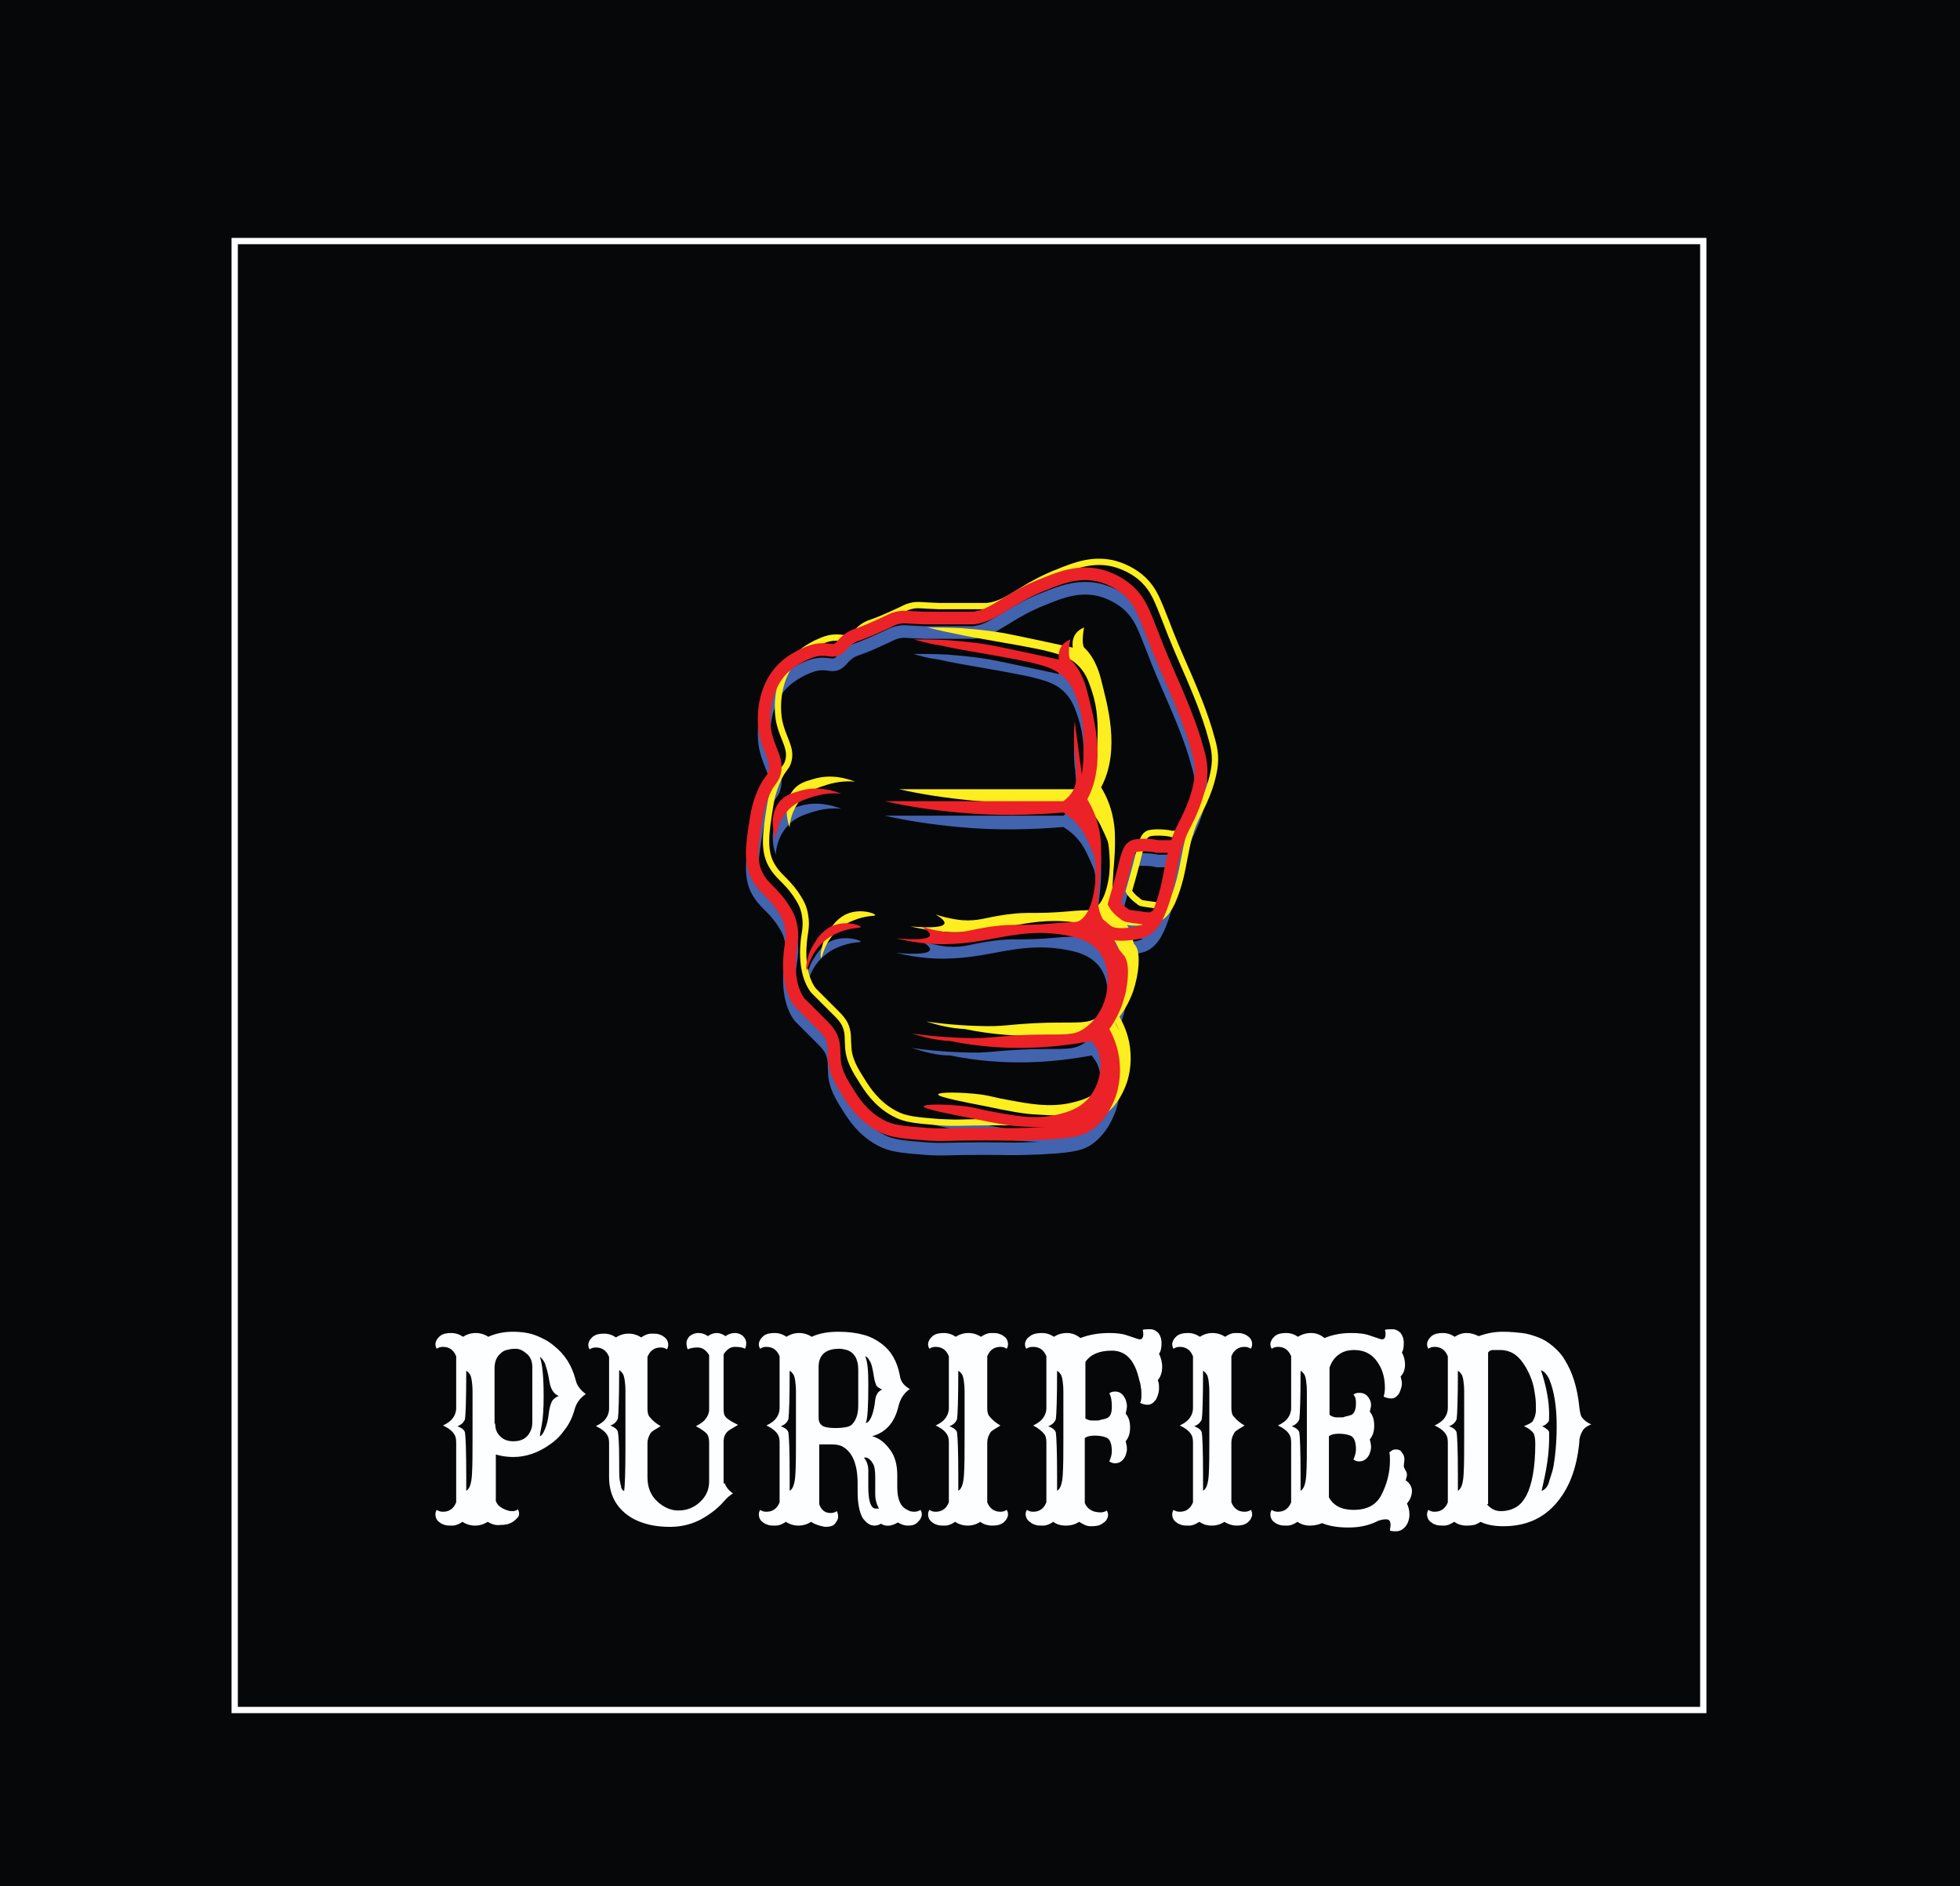 <?xml version="1.0" encoding="utf-8"?>
<!-- Generator: Adobe Illustrator 22.1.0, SVG Export Plug-In . SVG Version: 6.00 Build 0)  -->
<svg version="1.1" id="Layer_1" xmlns="http://www.w3.org/2000/svg" xmlns:xlink="http://www.w3.org/1999/xlink" x="0px" y="0px"
	 viewBox="0 0 311.5 299.7" style="enable-background:new 0 0 311.5 299.7;" xml:space="preserve">
<style type="text/css">
	.st0{fill:#060709;}
	.st1{fill:#FDFEFF;}
	.st2{fill:none;stroke:#FFFFFF;stroke-miterlimit:10;}
	.st3{fill:none;stroke:#4263AE;stroke-width:2;stroke-miterlimit:10;}
	.st4{fill:#4263AE;}
	.st5{fill:none;stroke:#FCEE1F;stroke-linecap:round;stroke-miterlimit:10;}
	.st6{fill:#FCEE1F;}
	.st7{fill:none;stroke:#EB2227;stroke-width:2;stroke-miterlimit:10;}
	.st8{fill:#EB2227;}
</style>
<rect id="bckgrnd" class="st0" width="311.5" height="299.7"/>
<g>
	<path class="st1" d="M77.5,241.8c-0.6,0.4-1.3,0.6-2,0.6s-1.4-0.2-2-0.6c-0.6,0.4-1.1,0.6-1.6,0.6s-0.9,0-1.2-0.1
		c-0.3-0.1-0.6-0.2-0.8-0.4c-0.5-0.3-0.7-0.8-0.7-1.3c0-0.3,0.1-0.5,0.2-0.7c0.3,0.2,0.6,0.3,1,0.3c1,0,1.7-0.5,2.1-1.5v-9.5
		c0-0.6-0.1-1-0.3-1.3c-0.3-0.5-0.9-1-1.8-1.4c0.8-0.4,1.3-0.8,1.5-1.1c0.4-0.5,0.6-1.1,0.6-1.7v-8.2c-0.4-1-1.1-1.5-2.1-1.5
		c-0.4,0-0.7,0.1-1,0.3c-0.1-0.2-0.2-0.4-0.2-0.7s0.1-0.5,0.2-0.7c0.1-0.2,0.3-0.4,0.5-0.6c0.5-0.4,1.1-0.5,1.8-0.5s1.3,0.2,1.9,0.6
		c0.6-0.4,1.3-0.6,2-0.6c0.7,0,1.4,0.2,2,0.6c1.1-0.5,2.4-0.8,3.9-0.8c1.4,0,2.7,0.2,3.7,0.6c1,0.4,2,0.9,2.8,1.6
		c1.8,1.4,2.9,3.2,3.5,5.5c0.2,0.9,0.8,1.6,1.6,2.2c-0.9,0.6-1.5,1.4-1.8,2.5c-0.3,1.1-0.8,2.2-1.5,3.1c-0.7,1-1.5,1.8-2.4,2.4
		c-1.8,1.3-3.8,2-5.8,2c-0.9,0-1.8-0.1-2.8-0.4v7.4c0.3,0.8,1,1.2,1.9,1.5c0.3,0.1,0.5,0.1,0.8,0.1c0.3,0,0.6-0.1,0.8-0.3
		c0.1,0.2,0.2,0.4,0.2,0.7c0,0.3-0.1,0.5-0.3,0.7c-0.2,0.2-0.4,0.4-0.7,0.6c-0.6,0.4-1.3,0.5-2,0.5
		C78.8,242.4,78.2,242.2,77.5,241.8z M74,236.9c0.6-0.2,0.9-1.1,1-2.5c0.1-1.5,0.1-3.5,0.1-6c0-2.6,0-4.3,0-5.1c0-0.8,0-1.5,0-2.1
		c0-1.5-0.2-2.5-0.4-2.8c-0.2-0.3-0.4-0.5-0.6-0.6c0,4.5-0.1,7.1-0.2,7.7c-0.2,0.5-0.6,0.9-1.2,1.1c0.7,0.3,1.1,0.6,1.2,1
		c0.1,0.6,0.2,2.9,0.2,6.8V236.9z M78.7,226.2c0,0.9,0.3,1.6,0.9,2.1c0.5,0.5,1.2,0.7,2,0.7c1.3,0,2.2-0.5,2.7-1.6
		c0.2-0.4,0.3-0.8,0.3-1.4v-8.8c0-0.9-0.3-1.7-1-2.2c-0.6-0.5-1.1-0.7-1.7-0.7c-0.6,0-1,0.1-1.4,0.2c-0.4,0.1-0.7,0.3-1,0.6
		c-0.6,0.5-0.9,1.3-0.9,2.3V226.2z M85.8,228.2c0.3-0.1,0.5-0.4,0.8-1.1c0.3-0.7,0.5-1.5,0.6-2.4c0.1-0.9,0.3-1.6,0.5-2
		c0.2-0.4,0.6-0.7,1.1-0.9c-0.8-0.3-1.3-1.1-1.5-2.4s-0.5-2.2-0.7-2.8c-0.3-0.6-0.6-0.9-0.8-1c0.4,1.1,0.6,3.2,0.6,6.2
		c0,2-0.1,3.6-0.3,4.6C85.9,227.4,85.8,228,85.8,228.2z"/>
	<path class="st1" d="M115.2,235.7c0.2,0.6,0.6,1.1,1.3,1.6c-0.4,0.2-0.9,0.6-1.5,1.3c-0.6,0.7-1.3,1.3-2,1.8s-1.5,1-2.2,1.3
		c-1.3,0.6-2.8,0.9-4.3,0.9c-1.6,0-3-0.2-4.2-0.6c-1.3-0.4-2.3-1-3.1-1.7c-1.6-1.4-2.4-3.3-2.4-5.6v-5.4c0-0.6-0.1-1-0.3-1.3
		c-0.3-0.5-0.9-1-1.8-1.4c0.8-0.4,1.3-0.8,1.5-1.1c0.4-0.5,0.6-1.1,0.6-1.7v-8.2c-0.4-1-1.1-1.5-2.1-1.5c-0.4,0-0.7,0.1-1,0.3
		c-0.1-0.2-0.2-0.4-0.2-0.7s0.1-0.5,0.2-0.7c0.1-0.2,0.3-0.4,0.5-0.6c0.5-0.4,1.1-0.5,1.8-0.5s1.3,0.2,1.9,0.6
		c0.6-0.4,1.3-0.6,2-0.6s1.4,0.2,2,0.6c0.6-0.4,1.1-0.6,1.6-0.6c0.5,0,0.9,0,1.2,0.1c0.3,0.1,0.6,0.2,0.8,0.4
		c0.5,0.3,0.7,0.8,0.7,1.3c0,0.3-0.1,0.5-0.2,0.7c-0.3-0.2-0.6-0.3-1-0.3c-1,0-1.7,0.5-2.1,1.5v8.2c0,0.6,0.1,1.1,0.4,1.4
		c0.4,0.5,1,1,1.7,1.4c-0.8,0.5-1.4,0.8-1.6,1.1c-0.3,0.5-0.5,1-0.5,1.6v5.4c0,1.6,0.5,2.9,1.6,3.9c1,0.9,2.1,1.4,3.3,1.4
		c1.3,0,2.4-0.4,3.4-1.3c1-0.9,1.5-2,1.5-3.3v-6.2c0-0.6-0.1-1-0.3-1.3c-0.3-0.4-0.9-0.8-1.8-1.3c0.8-0.4,1.3-0.8,1.5-1.1
		c0.4-0.5,0.6-1,0.6-1.5v-8.7c-0.5-0.8-1.1-1.2-1.8-1.2s-1.2,0.1-1.6,0.3c-0.1-0.2-0.2-0.6-0.2-1s0.2-0.8,0.5-1.1
		c0.4-0.3,0.8-0.5,1.4-0.5s1.1,0.2,1.5,0.5c0.4-0.3,0.9-0.5,1.4-0.5s1,0.2,1.4,0.5c0.4-0.3,0.9-0.5,1.5-0.5c0.5,0,1,0.2,1.3,0.5
		c0.3,0.3,0.5,0.7,0.5,1.1s-0.1,0.7-0.2,0.9c-0.3-0.2-0.9-0.3-1.6-0.3c-0.7,0-1.3,0.4-1.8,1.2v8.7c0,0.6,0.1,1,0.3,1.2
		c0.3,0.4,1,0.8,2,1.3c-1,0.6-1.6,0.9-1.8,1.2c-0.3,0.3-0.5,0.8-0.5,1.4V235.7z M99.2,236.9c0.1-0.7,0.2-2.9,0.2-6.7s0-6.1,0-7
		s0-1.5,0-2.1c0-1.5-0.2-2.5-0.4-2.8c-0.2-0.3-0.4-0.5-0.6-0.6c0,4.5-0.1,7.1-0.2,7.7c-0.2,0.5-0.6,0.9-1.2,1.1
		c0.7,0.3,1.1,0.6,1.2,1c0.1,0.6,0.2,2,0.2,4s0,3.3,0.1,3.7c0.1,0.4,0.1,0.7,0.2,0.9C98.7,236.5,98.9,236.8,99.2,236.9z"/>
	<path class="st1" d="M128.9,241.8c-0.6,0.4-1.3,0.6-2,0.6c-0.7,0-1.4-0.2-2-0.6c-0.6,0.4-1.1,0.6-1.6,0.6s-0.9,0-1.2-0.1
		c-0.3-0.1-0.6-0.2-0.8-0.4c-0.5-0.3-0.7-0.8-0.7-1.3c0-0.3,0.1-0.5,0.2-0.7c0.3,0.2,0.6,0.3,1,0.3c1,0,1.7-0.5,2.1-1.5v-9.5
		c0-0.6-0.1-1-0.3-1.3c-0.3-0.5-0.9-1-1.8-1.4c0.8-0.4,1.3-0.8,1.5-1.1c0.4-0.5,0.6-1.1,0.6-1.7v-8.2c-0.4-1-1.1-1.5-2.1-1.5
		c-0.4,0-0.7,0.1-1,0.3c-0.1-0.2-0.2-0.4-0.2-0.7s0.1-0.5,0.2-0.7c0.1-0.2,0.3-0.4,0.5-0.6c0.5-0.4,1.1-0.5,1.8-0.5s1.3,0.2,1.9,0.6
		c0.6-0.4,1.3-0.6,2-0.6c0.7,0,1.4,0.2,2,0.6c1.3-0.6,2.7-0.8,4.3-0.8c1.6,0,2.9,0.2,4,0.5s2,0.8,2.8,1.4c1.6,1.2,2.5,2.9,2.9,5
		c0.1,1,0.7,1.7,1.6,2.2c-0.9,0.6-1.5,1.5-1.8,2.7c-0.6,2.6-2,4.2-4.2,4.8c1.2,0.3,2.1,1.1,2.9,2.2c0.8,1.1,1.1,2.5,1.1,4v1.9
		c0,1.9,0.5,3.1,1.6,3.6c0.3,0.2,0.7,0.3,1.1,0.3c0.4,0,0.7-0.1,1-0.3c0.1,0.2,0.2,0.4,0.2,0.7c0,0.3-0.1,0.5-0.2,0.7
		c-0.1,0.2-0.3,0.4-0.5,0.6c-0.4,0.4-0.9,0.5-1.5,0.5c-0.6,0-1.1-0.2-1.6-0.5c-1,0.6-1.9,0.7-2.7,0.2c-0.3,0.2-0.7,0.3-1,0.3
		c-0.4,0-0.7-0.1-1-0.3c-0.3-0.2-0.6-0.5-0.9-0.9c-0.5-0.9-0.8-2.3-0.8-4.1v-1.4c0-3-0.8-4.9-2.3-5.8c-0.5-0.3-1.1-0.4-1.8-0.4h-2
		v9.5c0.3,0.9,0.9,1.4,1.8,1.4c0.4,0,0.7-0.1,1-0.3c0.1,0.2,0.2,0.5,0.2,0.9c0,0.4-0.2,0.7-0.5,1.1s-0.9,0.5-1.6,0.5
		C130.1,242.4,129.5,242.2,128.9,241.8z M125.4,236.9c0.6-0.2,0.9-1.1,1-2.5c0.1-1.5,0.1-3.5,0.1-6c0-2.6,0-4.3,0-5.1
		c0-0.8,0-1.5,0-2.1c0-1.5-0.2-2.5-0.4-2.8c-0.2-0.3-0.4-0.5-0.6-0.6c0,4.5-0.1,7.1-0.2,7.7c-0.2,0.5-0.6,0.9-1.2,1.1
		c0.7,0.3,1.1,0.6,1.2,1c0.1,0.6,0.2,2.9,0.2,6.8V236.9z M133.4,214.3c-2.2,0-3.3,1-3.3,2.9v8c0,0.7,0.2,1.1,0.7,1.4
		c0.4,0.2,1.1,0.3,2,0.3c0.9,0,1.5-0.1,1.9-0.2c0.4-0.1,0.7-0.3,0.9-0.6c0.5-0.6,0.8-1.5,0.8-2.8v-5.7c0-1.6-0.6-2.7-1.8-3.1
		C134.2,214.4,133.8,214.3,133.4,214.3z M137.3,231.6c0.5,0.6,0.7,1.3,0.7,2.1v2.6c0,2.2,0.4,3.3,1.1,3.4c0.2,0,0.4,0,0.6,0
		c-0.4-0.7-0.6-1.5-0.6-2.3v-2.7c0-1-0.1-1.8-0.4-2.2C138.3,231.8,137.8,231.5,137.3,231.6z M137.5,215.5c0.4,0.9,0.5,2.4,0.5,4.4
		c0,3.4-0.1,5.5-0.4,6.2c0.6-0.1,1.1-1.1,1.4-2.9l0.1-0.8c0.1-0.8,0.5-1.4,1.1-1.6c-0.4-0.2-0.7-0.4-0.9-0.6
		c-0.1-0.3-0.3-0.7-0.4-1.4c-0.1-0.7-0.2-1.2-0.3-1.6c-0.1-0.4-0.2-0.7-0.4-1C138,215.8,137.8,215.6,137.5,215.5z"/>
	<path class="st1" d="M155.8,241.8c-0.6,0.4-1.3,0.6-2,0.6c-0.7,0-1.4-0.2-2-0.6c-0.6,0.4-1.1,0.6-1.6,0.6s-0.9,0-1.2-0.1
		c-0.3-0.1-0.6-0.2-0.8-0.4c-0.5-0.3-0.7-0.8-0.7-1.3c0-0.3,0.1-0.5,0.2-0.7c0.3,0.2,0.6,0.3,1,0.3c1,0,1.7-0.5,2.1-1.5v-9.5
		c0-0.6-0.1-1-0.3-1.3c-0.3-0.5-0.9-1-1.8-1.4c0.8-0.4,1.3-0.8,1.5-1.1c0.4-0.5,0.6-1.1,0.6-1.7v-8.2c-0.4-1-1.1-1.5-2.1-1.5
		c-0.4,0-0.7,0.1-1,0.3c-0.1-0.2-0.2-0.4-0.2-0.7s0.1-0.5,0.2-0.7c0.1-0.2,0.3-0.4,0.5-0.6c0.5-0.4,1.1-0.5,1.8-0.5s1.3,0.2,1.9,0.6
		c0.6-0.4,1.3-0.6,2-0.6c0.7,0,1.4,0.2,2,0.6c0.6-0.4,1.1-0.6,1.6-0.6c0.5,0,0.9,0,1.2,0.1c0.3,0.1,0.6,0.2,0.8,0.4
		c0.5,0.3,0.7,0.8,0.7,1.3c0,0.3-0.1,0.5-0.2,0.7c-0.3-0.2-0.6-0.3-1-0.3c-1,0-1.7,0.5-2.1,1.5v8.2c0,0.6,0.1,1.1,0.4,1.4
		c0.4,0.5,1,1,1.7,1.4c-0.8,0.5-1.4,0.8-1.6,1.1c-0.3,0.5-0.5,1-0.5,1.6v9.5c0.4,1,1.1,1.5,2.1,1.5c0.4,0,0.7-0.1,1-0.3
		c0.1,0.2,0.2,0.4,0.2,0.7c0,0.3-0.1,0.5-0.2,0.7c-0.1,0.2-0.3,0.4-0.5,0.6c-0.5,0.4-1.1,0.5-1.8,0.5
		C157,242.4,156.3,242.2,155.8,241.8z M152.2,236.9c0.6-0.2,0.9-1.1,1-2.5c0.1-1.5,0.1-3.5,0.1-6c0-2.6,0-4.3,0-5.1
		c0-0.8,0-1.5,0-2.1c0-1.5-0.2-2.5-0.4-2.8c-0.2-0.3-0.4-0.5-0.6-0.6c0,4.5-0.1,7.1-0.2,7.7c-0.2,0.5-0.6,0.9-1.2,1.1
		c0.7,0.3,1.1,0.6,1.2,1c0.1,0.6,0.2,2.9,0.2,6.8V236.9z"/>
	<path class="st1" d="M171.5,241.8c-0.6,0.4-1.3,0.6-2.1,0.6c-0.8,0-1.5-0.2-2-0.6c-0.6,0.4-1.1,0.6-1.6,0.6s-0.9,0-1.2-0.1
		c-0.3-0.1-0.6-0.2-0.8-0.4c-0.5-0.3-0.8-0.8-0.8-1.3c0-0.3,0.1-0.5,0.2-0.7c0.3,0.2,0.6,0.3,1,0.3c1,0,1.7-0.5,2.1-1.5v-9.5
		c0-0.6-0.1-1-0.3-1.3c-0.4-0.5-1-1-1.8-1.4c0.8-0.4,1.3-0.8,1.5-1.1c0.4-0.5,0.6-1.1,0.6-1.7v-8.2c-0.4-1-1.1-1.5-2.1-1.5
		c-0.5,0-0.8,0.1-1.1,0.3c-0.1-0.2-0.2-0.4-0.2-0.7s0.1-0.5,0.2-0.7s0.3-0.4,0.6-0.6c0.5-0.4,1.2-0.5,1.9-0.5s1.3,0.2,1.9,0.6
		c0.6-0.4,1.3-0.6,2.1-0.6s1.5,0.3,2.1,0.8c1.3-0.5,2.8-0.8,4.6-0.8c1.1,0,2.1,0.1,2.9,0.4l1.5,0.5c0.2,0.1,0.4,0.1,0.5,0.1
		c0.3,0,0.5-0.3,0.5-0.8c0-0.1,0-0.4-0.1-0.7c0.3-0.1,0.7-0.1,1.2-0.1c0.5,0,0.9,0.2,1.3,0.6c0.3,0.4,0.5,0.9,0.5,1.6
		c0,0.7-0.1,1.3-0.4,1.7c0.3,0.6,0.5,1.3,0.5,2.1c0,0.8-0.2,1.5-0.7,2.1c0.2,0.4,0.2,0.8,0.2,1.3s-0.1,0.8-0.2,1.1
		c-0.1,0.3-0.2,0.6-0.4,0.8c-0.3,0.4-0.7,0.7-1.2,0.7c-0.4,0-0.8-0.1-1.2-0.3c0.2-0.4,0.2-0.8,0.2-1.3c0-0.5,0-0.9-0.1-1.2
		c0-0.3-0.1-0.7-0.2-1c-0.2-0.8-0.4-1.6-0.8-2.4c-0.8-1.6-2-2.4-3.6-2.4c-2,0-3.4,0.6-4.2,1.8v9c0.4,0.2,0.7,0.3,1,0.3
		c0.3,0,0.6,0,0.8,0c0.2,0,0.4,0,0.6-0.1c0.5-0.1,0.9-0.2,1.1-0.3c0.5-0.3,0.7-0.8,0.7-1.8c0-0.9-0.1-1.6-0.4-2.1
		c0.2-0.2,0.5-0.3,0.9-0.3c0.8,0,1.3,0.4,1.7,1.3c0.1,0.3,0.2,0.7,0.2,1s-0.1,0.8-0.2,1.2c0.5,0.6,0.7,1.3,0.7,2.2s-0.2,1.6-0.7,2.2
		c0.1,0.4,0.2,0.8,0.2,1.2c0,0.4-0.1,0.7-0.2,1s-0.3,0.6-0.5,0.8c-0.4,0.4-0.8,0.5-1.2,0.5c-0.3,0-0.6-0.1-0.9-0.3
		c0.2-0.5,0.4-1,0.4-1.6c0-1.2-0.3-2-0.9-2.2c-0.5-0.2-1.1-0.3-1.8-0.3c-0.7,0-1.2,0.1-1.6,0.4v10.3c0.4,1,1.3,1.5,2.5,1.5
		c0.4,0,0.7-0.1,1-0.3c0.1,0.2,0.2,0.4,0.2,0.7c0,0.3-0.1,0.5-0.2,0.7c-0.1,0.2-0.3,0.4-0.6,0.6c-0.5,0.4-1.1,0.5-1.9,0.5
		S172.2,242.2,171.5,241.8z M167.9,236.9c0.6-0.2,0.9-1.1,1-2.5c0.1-1.5,0.1-3.5,0.1-6c0-2.6,0-4.3,0-5.1s0-1.5,0-2.1
		c0-1.5-0.2-2.5-0.4-2.8c-0.2-0.3-0.4-0.5-0.6-0.6c0,4.5-0.1,7.1-0.2,7.7c-0.2,0.5-0.6,0.9-1.2,1.1c0.7,0.3,1.1,0.6,1.2,1
		c0.1,0.6,0.2,2.9,0.2,6.8V236.9z"/>
	<path class="st1" d="M194.6,241.8c-0.6,0.4-1.3,0.6-2,0.6c-0.8,0-1.4-0.2-2-0.6c-0.6,0.4-1.1,0.6-1.6,0.6c-0.5,0-0.9,0-1.2-0.1
		c-0.3-0.1-0.6-0.2-0.8-0.4c-0.5-0.3-0.7-0.8-0.7-1.3c0-0.3,0.1-0.5,0.2-0.7c0.3,0.2,0.6,0.3,1,0.3c1,0,1.7-0.5,2.1-1.5v-9.5
		c0-0.6-0.1-1-0.3-1.3c-0.3-0.5-0.9-1-1.8-1.4c0.8-0.4,1.3-0.8,1.5-1.1c0.4-0.5,0.6-1.1,0.6-1.7v-8.2c-0.4-1-1.1-1.5-2.1-1.5
		c-0.4,0-0.7,0.1-1,0.3c-0.1-0.2-0.2-0.4-0.2-0.7s0.1-0.5,0.2-0.7c0.1-0.2,0.3-0.4,0.5-0.6c0.5-0.4,1.1-0.5,1.8-0.5
		c0.7,0,1.3,0.2,1.9,0.6c0.6-0.4,1.3-0.6,2-0.6c0.7,0,1.4,0.2,2,0.6c0.6-0.4,1.1-0.6,1.6-0.6c0.5,0,0.9,0,1.2,0.1
		c0.3,0.1,0.6,0.2,0.8,0.4c0.5,0.3,0.7,0.8,0.7,1.3c0,0.3-0.1,0.5-0.2,0.7c-0.3-0.2-0.6-0.3-1-0.3c-1,0-1.7,0.5-2.1,1.5v8.2
		c0,0.6,0.1,1.1,0.4,1.4c0.4,0.5,1,1,1.7,1.4c-0.8,0.5-1.4,0.8-1.6,1.1c-0.3,0.5-0.5,1-0.5,1.6v9.5c0.4,1,1.1,1.5,2.1,1.5
		c0.4,0,0.7-0.1,1-0.3c0.1,0.2,0.2,0.4,0.2,0.7c0,0.3-0.1,0.5-0.2,0.7c-0.1,0.2-0.3,0.4-0.5,0.6c-0.5,0.4-1.1,0.5-1.8,0.5
		C195.9,242.4,195.2,242.2,194.6,241.8z M191.1,236.9c0.6-0.2,0.9-1.1,1-2.5c0.1-1.5,0.1-3.5,0.1-6c0-2.6,0-4.3,0-5.1s0-1.5,0-2.1
		c0-1.5-0.2-2.5-0.4-2.8s-0.4-0.5-0.6-0.6c0,4.5-0.1,7.1-0.2,7.7c-0.2,0.5-0.6,0.9-1.2,1.1c0.7,0.3,1.1,0.6,1.2,1
		c0.1,0.6,0.2,2.9,0.2,6.8V236.9z"/>
	<path class="st1" d="M208.2,242.4c-0.8,0-1.4-0.2-2-0.6c-0.6,0.4-1.1,0.6-1.6,0.6c-0.5,0-0.9,0-1.2-0.1c-0.3-0.1-0.6-0.2-0.8-0.4
		c-0.5-0.3-0.7-0.8-0.7-1.3c0-0.3,0.1-0.5,0.2-0.7c0.3,0.2,0.6,0.3,1,0.3c1,0,1.7-0.5,2.1-1.5v-9.5c0-0.6-0.1-1-0.3-1.3
		c-0.3-0.5-0.9-1-1.8-1.4c0.8-0.4,1.3-0.8,1.5-1.1c0.4-0.5,0.6-1.1,0.6-1.7v-8.2c-0.4-1-1.1-1.5-2.1-1.5c-0.4,0-0.7,0.1-1,0.3
		c-0.1-0.2-0.2-0.4-0.2-0.7s0.1-0.5,0.2-0.7c0.1-0.2,0.3-0.4,0.5-0.6c0.5-0.4,1.1-0.5,1.8-0.5c0.7,0,1.3,0.2,1.9,0.6
		c0.6-0.4,1.3-0.6,2.1-0.6s1.5,0.3,2.1,0.8c1.2-0.5,2.6-0.8,4.2-0.8c1.2,0,2.2,0.1,3,0.4l1.5,0.5c0.2,0.1,0.4,0.1,0.5,0.1
		c0.3,0,0.5-0.3,0.5-0.8c0-0.1,0-0.4-0.1-0.7c0.3-0.1,0.7-0.1,1.2-0.1c0.5,0,0.9,0.2,1.3,0.6c0.3,0.4,0.5,0.9,0.5,1.6
		s-0.1,1.2-0.3,1.5c0.3,0.5,0.5,1.2,0.5,1.9s-0.2,1.4-0.7,1.9c0.1,0.4,0.2,0.8,0.2,1.1c0,0.4-0.1,0.7-0.2,1
		c-0.1,0.3-0.2,0.6-0.4,0.8c-0.3,0.4-0.7,0.6-1,0.6c-0.5,0-0.9-0.1-1.3-0.3c0.1-0.3,0.2-0.8,0.2-1.4c0-1.4-0.3-2.7-1-3.8
		c-0.9-1.5-2.2-2.2-3.9-2.2c-0.9,0-1.7,0.2-2.4,0.7c-0.7,0.5-1.2,1.2-1.5,2.1v7.5c0.4,0.3,0.8,0.4,1.1,0.4s0.6,0,0.8,0
		c0.2,0,0.4,0,0.5-0.1c0.5-0.1,0.8-0.2,1.1-0.3c0.5-0.3,0.7-0.9,0.7-1.9c0-0.6-0.1-1-0.4-1.3c0.2-0.2,0.5-0.3,0.9-0.3
		c0.8,0,1.3,0.3,1.7,1.1c0.1,0.2,0.2,0.5,0.2,0.8c0,0.3-0.1,0.7-0.2,1.1c0.5,0.6,0.7,1.3,0.7,2.2s-0.2,1.6-0.7,2.2
		c0.1,0.4,0.2,0.8,0.2,1.2s-0.1,0.7-0.2,1s-0.3,0.6-0.5,0.8c-0.4,0.4-0.8,0.5-1.2,0.5c-0.3,0-0.6-0.1-0.9-0.3c0.2-0.5,0.4-1,0.4-1.6
		c0-1.2-0.3-2-0.9-2.2c-0.5-0.2-1.1-0.3-1.8-0.3c-0.7,0-1.2,0.1-1.6,0.4v9.7c0.7,1.3,2,2,3.9,2c2.2,0,3.6-0.8,4.4-2.3
		c0.9-1.7,1.4-3.6,1.4-5.5c0-0.6,0-1-0.1-1.3c0.3-0.3,0.6-0.5,0.9-0.5s0.5,0,0.7,0.1c0.2,0.1,0.3,0.2,0.4,0.4
		c0.3,0.3,0.4,0.7,0.4,1.1l-0.1,1c0,0.2,0.1,0.4,0.2,0.6c0.2,0.3,0.3,0.5,0.3,0.8s-0.1,0.5-0.2,0.9c0.3,0.2,0.5,0.4,0.7,0.7
		c0.2,0.3,0.3,0.7,0.3,1c0,0.7-0.3,1.4-0.8,2c0.2,0.4,0.4,1,0.4,1.7s-0.2,1.4-0.6,1.9c-0.4,0.5-0.9,0.8-1.5,0.8c-0.3,0-0.7,0-1-0.1
		c0-0.3,0.1-0.6,0.1-0.9c0-0.6-0.2-0.9-0.7-0.9c-0.5,0-1.1,0.1-1.6,0.4c-1.3,0.6-2.7,0.9-4.4,0.9c-1.6,0-3-0.2-4.2-0.7
		C209.7,242.2,209,242.4,208.2,242.4z M206.6,236.9c0.6-0.2,0.9-1.1,1-2.5c0.1-1.5,0.1-3.5,0.1-6c0-2.6,0-4.3,0-5.1s0-1.5,0-2.1
		c0-1.5-0.2-2.5-0.4-2.8s-0.4-0.5-0.6-0.6c0,4.5-0.1,7.1-0.2,7.7c-0.2,0.5-0.6,0.9-1.2,1.1c0.7,0.3,1.1,0.6,1.2,1
		c0.1,0.6,0.2,2.9,0.2,6.8V236.9z M211,236.7C211,236.7,211,236.8,211,236.7L211,236.7z"/>
	<path class="st1" d="M233.1,242.4c-0.8,0-1.4-0.2-2-0.6c-0.6,0.4-1.1,0.6-1.6,0.6c-0.5,0-0.9,0-1.2-0.1c-0.3-0.1-0.6-0.2-0.8-0.4
		c-0.5-0.3-0.7-0.8-0.7-1.3c0-0.3,0.1-0.5,0.2-0.7c0.3,0.2,0.6,0.3,1,0.3c1,0,1.7-0.5,2.1-1.5v-9.5c0-0.6-0.1-1-0.3-1.3
		c-0.3-0.5-0.9-1-1.8-1.4c0.8-0.4,1.3-0.8,1.5-1.1c0.4-0.5,0.6-1.1,0.6-1.7v-8.2c-0.4-1-1.1-1.5-2.1-1.5c-0.4,0-0.7,0.1-1,0.3
		c-0.1-0.2-0.2-0.4-0.2-0.7s0.1-0.5,0.2-0.7c0.1-0.2,0.3-0.4,0.5-0.6c0.5-0.4,1.1-0.5,1.8-0.5c0.7,0,1.3,0.2,1.9,0.6
		c0.6-0.4,1.2-0.6,1.9-0.6c0.7,0,1.3,0.2,1.9,0.5c1.4-0.5,2.6-0.7,3.8-0.7c1.2,0,2.2,0.1,3.1,0.2c0.9,0.1,1.8,0.4,2.6,0.7
		s1.6,0.8,2.3,1.4c0.7,0.6,1.4,1.3,1.9,2.2c1.2,1.9,2,4.4,2.3,7.5c0.1,0.8,0.2,1.3,0.4,1.6c0.4,0.5,0.9,0.9,1.5,1.1
		c-0.7,0.3-1.1,0.6-1.3,0.9c-0.3,0.5-0.6,1.1-0.6,1.9c-0.4,4.3-1.7,7.6-3.9,10c-2.1,2.3-4.8,3.4-8.2,3.4c-1.3,0-2.6-0.2-3.6-0.7
		C234.6,242.3,234,242.4,233.1,242.4z M231.6,236.9c0.6-0.2,0.9-1.1,1-2.5c0.1-1.5,0.1-3.5,0.1-6c0-2.6,0-4.3,0-5.1s0-1.5,0-2.1
		c0-1.5-0.2-2.5-0.4-2.8s-0.4-0.5-0.6-0.6c0,4.5-0.1,7.1-0.2,7.7c-0.2,0.5-0.6,0.9-1.2,1.1c0.7,0.3,1.1,0.6,1.2,1
		c0.1,0.6,0.2,2.9,0.2,6.8V236.9z M236.3,239c0.6,0.7,1.3,1.1,2.2,1.1c0.9,0,1.7-0.2,2.4-0.6c0.7-0.4,1.2-1,1.7-1.9
		c0.9-1.8,1.4-4.5,1.4-8.2c0-0.8-0.1-1.4-0.3-1.7c-0.3-0.4-0.8-0.8-1.5-1.1c0.7-0.3,1.2-0.5,1.4-0.8c0.3-0.5,0.5-1.1,0.5-1.8
		s0-1.4-0.1-2.1c-0.1-0.7-0.2-1.4-0.4-2.1c-0.2-0.7-0.5-1.4-0.8-2c-0.3-0.6-0.7-1.2-1.1-1.7c-0.9-1.1-2-1.6-3.3-1.6
		c-0.4,0-0.8,0-1.1,0s-0.6,0.1-0.8,0.4V239z M244.9,217.7c0.9,2.7,1.3,5,1.3,7c0,0.7,0,1.1-0.1,1.2c-0.1,0.1-0.2,0.2-0.3,0.3
		c-0.2,0.2-0.4,0.3-0.7,0.4c0.7,0.4,1.1,0.7,1.1,1c0,0.1,0,0.3,0,0.4v0.5c0,1.8-0.2,3.4-0.5,5.1c-0.3,1.6-0.6,2.8-0.7,3.3
		c0.5-0.2,0.9-0.6,1.1-1.2c0.2-0.6,0.4-1.3,0.6-1.9c0.2-0.7,0.3-1.4,0.4-2.2c0.2-1.6,0.3-3.3,0.3-5c0-3.1-0.4-5.6-1.2-7.5
		C245.8,218.3,245.4,217.9,244.9,217.7z"/>
</g>
<rect id="border" x="37.3" y="38.3" class="st2" width="233.4" height="233.4"/>
<g id="fist">
	<g>
		<path class="st3" d="M173.8,148.7c1.7,0.7,1.7,1.7,3.4,2c0.7,0.1,1.4,0.1,2.3,0c0.8-0.1,1.6-0.2,2.3-0.5c1.3-0.6,1.9-1.9,2.3-2.7
			c2.3-5.3,1.6-9.2,4.1-14c0.4-0.8,1.1-2.1,1.8-4.1c0.8-2.4,0.9-3.9,0.9-4.5c0-1.4-0.3-2.5-0.5-3.2c-1.1-4.2-2.9-8.2-3.6-9.9
			c-1.8-4.1-2.7-6.2-3.6-8.6c-1.5-3.8-2-5.2-3.6-6.8c-0.8-0.8-2.5-2.1-5-2.7c-3.2-0.7-5.9,0.3-8.6,1.4c-2.4,0.9-4.6,2.2-5.4,2.7
			c-2.4,1.4-3.6,2.4-5.9,2.7c-0.1,0-0.1,0-2.7,0c-4.6,0-4,0-5,0c-3.1-0.1-3.3-0.3-4.5,0c-0.8,0.2-0.5,0.2-3.2,1.4
			c-1.3,0.6-2.6,1.1-3.5,1.4c-0.7,0.3-1.2,0.7-1.7,1.2c-0.3,0.4-0.7,0.8-1.1,1c-0.7,0.3-1.1,0-2.3,0c-1.2,0-2.1,0.4-3.2,0.9
			c-0.3,0.2-2.2,1-3.6,2.7c-2.2,2.6-2.8,6.4-2.3,9.5c0.6,3.1,2.2,4.5,1.4,6.8c-0.3,0.8-0.7,0.9-1.4,2.3c-0.3,0.7-1,2-1.4,4.5
			c-0.7,4.4-1.2,7.4,0.5,9.9c1.1,1.7,2.5,2.3,4.1,5c0.3,0.5,0.7,1.2,0.9,2.3c0.3,1.5,0.1,2.6,0,3.2c-0.1,0.6-1,5.9,1.4,9
			c0.2,0.2,0,0,3.6,3.6c0.5,0.5,1,1,1.4,1.8c0.6,1.3,0.4,2.4,0.5,3.2c0,2.3,1.1,4,2.3,5.9c0.7,1.1,2.2,3.5,5,5
			c1.8,1,3.6,1.1,7.2,1.4c2.7,0.2,3.5,0,9,0c4.2,0,4.3,0.1,7.2,0c7.3-0.2,8.6-0.8,9.5-1.4c2.4-1.6,3.3-4.2,3.6-5
			c0.8-2.4,0.6-4.4,0.5-5.4c-0.3-2.3-1.2-4-1.8-5c0.7-0.8,1.6-2.2,2.3-4.1c1-3,1.1-5.8,0.5-6.8C175.3,151.7,173.8,150.1,173.8,148.7
			z"/>
		<path class="st3" d="M186.8,136.8c-1.5,0-1.4,0-2.9,0c-0.5-0.2-3.1-0.4-3.8,0c-0.5,0.3-0.8,0.7-1.4,3.2c-0.6,2.5-1.6,5.9-1.6,5.9
			c0.2,0.4,0.7,1,1.8,1.8c0.3,0.2,1.8,0.3,2.9,0.5c1.7,0.2,1.7-0.2,2-0.5"/>
		<path class="st4" d="M145.2,103.9c1.4,0,3.2,0,5.3,0.1c0.9,0.1,3.4,0.2,6.9,0.8c1.7,0.3,10.9,2.3,10.9,2.3s-0.5-2.3,1.8-3.2
			c0,0-0.5,2.3,0,3.2c0,0,1.8,1.4,2.7,5.1c0.9,3.7,3.2,11.1,0,17.1c0.8,1.3,1.8,3.4,2.1,6.2c0.1,0.8,0.1,1.4,0.1,2.1
			c0.1,5.6-1.4,10.7-1.4,10.7c0,0,0,0,0-0.1c0.2-0.9,1.2-7.1,0-11.7c-0.4-1.5-0.6-2.5-1.4-3.6c-1.1-1.8-2.2-2-2.3-3.2
			c-0.1-1.2,1-1.6,1.8-3.6c0.1-0.3,0.4-1.1,0.5-3.6c0.1-3.2,0.1-5.6-0.9-8.6c-0.5-1.5-1-2.9-2.3-4.1c-1.4-1.3-3-1.7-5.4-2.3
			c-6.3-1.3-9.9-1.7-14.4-2.7C147.6,104.6,146.1,104.2,145.2,103.9z"/>
		<path class="st4" d="M133.7,128.5c-1-0.1-2.6-0.1-4.5,0.5c-1.2,0.4-2.8,0.8-4.1,2.3c-1.5,1.7-1.8,3.7-1.8,4.5
			c-0.1-0.3-1.3-3.6,0.5-5.9c0.9-1.2,2.2-1.5,3.2-1.8C129.8,127.2,132.4,128,133.7,128.5z"/>
		<path class="st4" d="M136.8,149.6c0,0.2-1.5,0-3.6,0.9c-0.5,0.2-1.6,0.7-2.7,1.8c-1.9,1.9-2.1,4.1-2.3,4.1c-0.2,0-0.1-2.4,1.4-4.5
			c0.4-0.7,1.1-1.6,2.3-2.3C134.2,148.5,136.8,149.4,136.8,149.6z"/>
		<path class="st4" d="M144.9,166.5c2,0.3,4.7,0.6,7.9,0.7c4.9,0.2,4.7-0.3,11.3-0.5c5.2-0.1,6.4,0.2,8.1-0.9
			c2.6-1.7,3.4-4.5,3.6-5.4c0.1-0.6,1-4.6-1.4-7.2c-1.2-1.3-2.8-1.9-5-2.3c-8-1.4-12.3,1.7-20.7,1.4c-2.7-0.1-5-0.6-6.3-0.9
			c3.5,0.3,5.3,0.1,5.4-0.5c0.1-0.3-0.4-0.8-1.4-1.4c0.9,0.3,2.3,0.7,4.1,0.9c2.8,0.2,3.6-0.4,7.2-0.9c3.7-0.5,4.2,0,9.9-0.5
			c2.9-0.3,3.4,0,4.1-0.5c2.7-1.8,2.5-8.8,2.5-9.2c0-0.7-1.7-4.3-2-4.7c-1-1.7-2.4-2.7-3.2-3.2c-4.8,0.4-10.4,0.6-16.7,0
			c-4.3-0.4-8.2-1-11.7-1.8c4.7,0,9.3,0,14,0c4.8,0,9.6,0,14.4,0c1.2-0.9,1.6-1.7,1.8-2.3c0.4-1.1,0.3-2.3,0.1-4.6
			c0-0.4,0-0.4-0.1-0.8c-0.1-1.2-0.2-2.9,0-5c0.6,4.5,1.2,9,1.8,13.5c0.5,3.8,1.9,6.6,2,8.8c0.4,4.9-0.8,6.5,0.7,9.2
			c1.1,2.1,2.7,4.1,2.7,7.2c0.1,3.6-1.4,6.3-1.4,6.3c-0.9,1.7-1.7,2.2-1.8,3.6c-0.1,1.7,1.1,2.5,1.8,4.1c1.3,3.1-0.1,7.6-2.7,9.9
			c-2.5,2.3-5.8,2.1-11.3,1.8c-2.2-0.1-4.3-0.5-8.6-1.4c-2.6-0.5-7.3-1.4-7.2-1.8c0-0.4,3.5-0.4,6.8,0c2,0.3,2.1,0.5,4.5,0.9
			c3.7,0.7,6.4,1.1,9.5,0.5c1.8-0.4,3.8-0.9,5.4-2.7c1.7-2,2.5-5.2,1.4-7.7c-0.3-0.6-0.6-1-0.9-1.4c-5.9,1.1-13.7,1.8-22.5,0
			C148.8,167.7,146.8,167.1,144.9,166.5z"/>
	</g>
	<g>
		<path class="st5" d="M176,144.5c1.7,0.7,1.7,1.7,3.4,2c0.7,0.1,1.4,0.1,2.3,0c0.8-0.1,1.6-0.2,2.3-0.5c1.3-0.6,1.9-1.9,2.3-2.7
			c2.3-5.3,1.6-9.2,4.1-14c0.4-0.8,1.1-2.1,1.8-4.1c0.8-2.4,0.9-3.9,0.9-4.5c0-1.4-0.3-2.5-0.5-3.2c-1.1-4.2-2.9-8.2-3.6-9.9
			c-1.8-4.1-2.7-6.2-3.6-8.6c-1.5-3.8-2-5.2-3.6-6.8c-0.8-0.8-2.5-2.1-5-2.7c-3.2-0.7-5.9,0.3-8.6,1.4c-2.4,0.9-4.6,2.2-5.4,2.7
			c-2.4,1.4-3.6,2.4-5.9,2.7c-0.1,0-0.1,0-2.7,0c-4.6,0-4,0-5,0c-3.1-0.1-3.3-0.3-4.5,0c-0.8,0.2-0.5,0.2-3.2,1.4
			c-1.3,0.6-2.6,1.1-3.5,1.4c-0.7,0.3-1.2,0.7-1.7,1.2c-0.3,0.4-0.7,0.8-1.1,1c-0.7,0.3-1.1,0-2.3,0c-1.2,0-2.1,0.4-3.2,0.9
			c-0.3,0.2-2.2,1-3.6,2.7c-2.2,2.6-2.8,6.4-2.3,9.5c0.6,3.1,2.2,4.5,1.4,6.8c-0.3,0.8-0.7,0.9-1.4,2.3c-0.3,0.7-1,2-1.4,4.5
			c-0.7,4.4-1.2,7.4,0.5,9.9c1.1,1.7,2.5,2.3,4.1,5c0.3,0.5,0.7,1.2,0.9,2.3c0.3,1.5,0.1,2.6,0,3.2c-0.1,0.6-1,5.9,1.4,9
			c0.2,0.2,0,0,3.6,3.6c0.5,0.5,1,1,1.4,1.8c0.6,1.3,0.4,2.4,0.5,3.2c0,2.3,1.1,4,2.3,5.9c0.7,1.1,2.2,3.5,5,5
			c1.8,1,3.6,1.1,7.2,1.4c2.7,0.2,3.5,0,9,0c4.2,0,4.3,0.1,7.2,0c7.3-0.2,8.6-0.8,9.5-1.4c2.4-1.6,3.3-4.2,3.6-5
			c0.8-2.4,0.6-4.4,0.5-5.4c-0.3-2.3-1.2-4-1.8-5c0.7-0.8,1.6-2.2,2.3-4.1c1-3,1.1-5.8,0.5-6.8C177.6,147.4,176,145.8,176,144.5z"/>
		<path class="st5" d="M189.1,132.5c-1.5,0-1.4,0-2.9,0c-0.5-0.2-3.1-0.4-3.8,0c-0.5,0.3-0.8,0.7-1.4,3.2c-0.6,2.5-1.6,5.9-1.6,5.9
			c0.2,0.4,0.7,1,1.8,1.8c0.3,0.2,1.8,0.3,2.9,0.5c1.7,0.2,1.7-0.2,2-0.5"/>
		<path class="st6" d="M147.4,99.7c1.4,0,3.2,0,5.3,0.1c0.9,0.1,3.4,0.2,6.9,0.8c1.7,0.3,10.9,2.3,10.9,2.3s-0.5-2.3,1.8-3.2
			c0,0-0.5,2.3,0,3.2c0,0,1.8,1.4,2.7,5.1c0.9,3.7,3.2,11.1,0,17.1c0.8,1.3,1.8,3.4,2.1,6.2c0.1,0.8,0.1,1.4,0.1,2.1
			c0.1,5.6-1.4,10.7-1.4,10.7c0,0,0,0,0-0.1c0.2-0.9,1.2-7.1,0-11.7c-0.4-1.5-0.6-2.5-1.4-3.6c-1.1-1.8-2.2-2-2.3-3.2
			c-0.1-1.2,1-1.6,1.8-3.6c0.1-0.3,0.4-1.1,0.5-3.6c0.1-3.2,0.1-5.6-0.9-8.6c-0.5-1.5-1-2.9-2.3-4.1c-1.4-1.3-3-1.7-5.4-2.3
			c-6.3-1.3-9.9-1.7-14.4-2.7C149.8,100.3,148.3,99.9,147.4,99.7z"/>
		<path class="st6" d="M135.9,124.2c-1-0.1-2.6-0.1-4.5,0.5c-1.2,0.4-2.8,0.8-4.1,2.3c-1.5,1.7-1.8,3.7-1.8,4.5
			c-0.1-0.3-1.3-3.6,0.5-5.9c0.9-1.2,2.2-1.5,3.2-1.8C132.1,122.9,134.6,123.7,135.9,124.2z"/>
		<path class="st6" d="M139.1,145.4c0,0.2-1.5,0-3.6,0.9c-0.5,0.2-1.6,0.7-2.7,1.8c-1.9,1.9-2.1,4.1-2.3,4.1c-0.2,0-0.1-2.4,1.4-4.5
			c0.4-0.7,1.1-1.6,2.3-2.3C136.4,144.2,139.1,145.1,139.1,145.4z"/>
		<path class="st6" d="M147.2,162.3c2,0.3,4.7,0.6,7.9,0.7c4.9,0.2,4.7-0.3,11.3-0.5c5.2-0.1,6.4,0.2,8.1-0.9
			c2.6-1.7,3.4-4.5,3.6-5.4c0.1-0.6,1-4.6-1.4-7.2c-1.2-1.3-2.8-1.9-5-2.3c-8-1.4-12.3,1.7-20.7,1.4c-2.7-0.1-5-0.6-6.3-0.9
			c3.5,0.3,5.3,0.1,5.4-0.5c0.1-0.3-0.4-0.8-1.4-1.4c0.9,0.3,2.3,0.7,4.1,0.9c2.8,0.2,3.6-0.4,7.2-0.9c3.7-0.5,4.2,0,9.9-0.5
			c2.9-0.3,3.4,0,4.1-0.5c2.7-1.8,2.5-8.8,2.5-9.2c0-0.7-1.7-4.3-2-4.7c-1-1.7-2.4-2.7-3.2-3.2c-4.8,0.4-10.4,0.6-16.7,0
			c-4.3-0.4-8.2-1-11.7-1.8c4.7,0,9.3,0,14,0c4.8,0,9.6,0,14.4,0c1.2-0.9,1.6-1.7,1.8-2.3c0.4-1.1,0.3-2.3,0.1-4.6
			c0-0.4,0-0.4-0.1-0.8c-0.1-1.2-0.2-2.9,0-5c0.6,4.5,1.2,9,1.8,13.5c0.5,3.8,1.9,6.6,2,8.8c0.4,4.9-0.8,6.5,0.7,9.2
			c1.1,2.1,2.7,4.1,2.7,7.2c0.1,3.6-1.4,6.3-1.4,6.3c-0.9,1.7-1.7,2.2-1.8,3.6c-0.1,1.7,1.1,2.5,1.8,4.1c1.3,3.1-0.1,7.6-2.7,9.9
			c-2.5,2.3-5.8,2.1-11.3,1.8c-2.2-0.1-4.3-0.5-8.6-1.4c-2.6-0.5-7.3-1.4-7.2-1.8c0-0.4,3.5-0.4,6.8,0c2,0.3,2.1,0.5,4.5,0.9
			c3.7,0.7,6.4,1.1,9.5,0.5c1.8-0.4,3.8-0.9,5.4-2.7c1.7-2,2.5-5.2,1.4-7.7c-0.3-0.6-0.6-1-0.9-1.4c-5.9,1.1-13.7,1.8-22.5,0
			C151.1,163.4,149.1,162.9,147.2,162.3z"/>
	</g>
	<g>
		<path class="st7" d="M173.8,146.4c1.7,0.7,1.7,1.7,3.4,2c0.7,0.1,1.4,0.1,2.3,0c0.8-0.1,1.6-0.2,2.3-0.5c1.3-0.6,1.9-1.9,2.3-2.7
			c2.3-5.3,1.6-9.2,4.1-14c0.4-0.8,1.1-2.1,1.8-4.1c0.8-2.4,0.9-3.9,0.9-4.5c0-1.4-0.3-2.5-0.5-3.2c-1.1-4.2-2.9-8.2-3.6-9.9
			c-1.8-4.1-2.7-6.2-3.6-8.6c-1.5-3.8-2-5.2-3.6-6.8c-0.8-0.8-2.5-2.1-5-2.7c-3.2-0.7-5.9,0.3-8.6,1.4c-2.4,0.9-4.6,2.2-5.4,2.7
			c-2.4,1.4-3.6,2.4-5.9,2.7c-0.1,0-0.1,0-2.7,0c-4.6,0-4,0-5,0c-3.1-0.1-3.3-0.3-4.5,0c-0.8,0.2-0.5,0.2-3.2,1.4
			c-1.3,0.6-2.6,1.1-3.5,1.4c-0.7,0.3-1.2,0.7-1.7,1.2c-0.3,0.4-0.7,0.8-1.1,1c-0.7,0.3-1.1,0-2.3,0c-1.2,0-2.1,0.4-3.2,0.9
			c-0.3,0.2-2.2,1-3.6,2.7c-2.2,2.6-2.8,6.4-2.3,9.5c0.6,3.1,2.2,4.5,1.4,6.8c-0.3,0.8-0.7,0.9-1.4,2.3c-0.3,0.7-1,2-1.4,4.5
			c-0.7,4.4-1.2,7.4,0.5,9.9c1.1,1.7,2.5,2.3,4.1,5c0.3,0.5,0.7,1.2,0.9,2.3c0.3,1.5,0.1,2.6,0,3.2c-0.1,0.6-1,5.9,1.4,9
			c0.2,0.2,0,0,3.6,3.6c0.5,0.5,1,1,1.4,1.8c0.6,1.3,0.4,2.4,0.5,3.2c0,2.3,1.1,4,2.3,5.9c0.7,1.1,2.2,3.5,5,5
			c1.8,1,3.6,1.1,7.2,1.4c2.7,0.2,3.5,0,9,0c4.2,0,4.3,0.1,7.2,0c7.3-0.2,8.6-0.8,9.5-1.4c2.4-1.6,3.3-4.2,3.6-5
			c0.8-2.4,0.6-4.4,0.5-5.4c-0.3-2.3-1.2-4-1.8-5c0.7-0.8,1.6-2.2,2.3-4.1c1-3,1.1-5.8,0.5-6.8C175.3,149.3,173.8,147.8,173.8,146.4
			z"/>
		<path class="st7" d="M186.8,134.5c-1.5,0-1.4,0-2.9,0c-0.5-0.2-3.1-0.4-3.8,0c-0.5,0.3-0.8,0.7-1.4,3.2c-0.6,2.5-1.6,5.9-1.6,5.9
			c0.2,0.4,0.7,1,1.8,1.8c0.3,0.2,1.8,0.3,2.9,0.5c1.7,0.2,1.7-0.2,2-0.5"/>
		<path class="st8" d="M145.2,101.6c1.4,0,3.2,0,5.3,0.1c0.9,0.1,3.4,0.2,6.9,0.8c1.7,0.3,10.9,2.3,10.9,2.3s-0.5-2.3,1.8-3.2
			c0,0-0.5,2.3,0,3.2c0,0,1.8,1.4,2.7,5.1s3.2,11.1,0,17.1c0.8,1.3,1.8,3.4,2.1,6.2c0.1,0.8,0.1,1.4,0.1,2.1
			c0.1,5.6-1.4,10.7-1.4,10.7c0,0,0,0,0-0.1c0.2-0.9,1.2-7.1,0-11.7c-0.4-1.5-0.6-2.5-1.4-3.6c-1.1-1.8-2.2-2-2.3-3.2
			c-0.1-1.2,1-1.6,1.8-3.6c0.1-0.3,0.4-1.1,0.5-3.6c0.1-3.2,0.1-5.6-0.9-8.6c-0.5-1.5-1-2.9-2.3-4.1c-1.4-1.3-3-1.7-5.4-2.3
			c-6.3-1.3-9.9-1.7-14.4-2.7C147.6,102.3,146.1,101.8,145.2,101.6z"/>
		<path class="st8" d="M133.7,126.1c-1-0.1-2.6-0.1-4.5,0.5c-1.2,0.4-2.8,0.8-4.1,2.3c-1.5,1.7-1.8,3.7-1.8,4.5
			c-0.1-0.3-1.3-3.6,0.5-5.9c0.9-1.2,2.2-1.5,3.2-1.8C129.8,124.8,132.4,125.6,133.7,126.1z"/>
		<path class="st8" d="M136.8,147.3c0,0.2-1.5,0-3.6,0.9c-0.5,0.2-1.6,0.7-2.7,1.8c-1.9,1.9-2.1,4.1-2.3,4.1c-0.2,0-0.1-2.4,1.4-4.5
			c0.4-0.7,1.1-1.6,2.3-2.3C134.2,146.1,136.8,147,136.8,147.3z"/>
		<path class="st8" d="M144.9,164.2c2,0.3,4.7,0.6,7.9,0.7c4.9,0.2,4.7-0.3,11.3-0.5c5.2-0.1,6.4,0.2,8.1-0.9
			c2.6-1.7,3.4-4.5,3.6-5.4c0.1-0.6,1-4.6-1.4-7.2c-1.2-1.3-2.8-1.9-5-2.3c-8-1.4-12.3,1.7-20.7,1.4c-2.7-0.1-5-0.6-6.3-0.9
			c3.5,0.3,5.3,0.1,5.4-0.5c0.1-0.3-0.4-0.8-1.4-1.4c0.9,0.3,2.3,0.7,4.1,0.9c2.8,0.2,3.6-0.4,7.2-0.9c3.7-0.5,4.2,0,9.9-0.5
			c2.9-0.3,3.4,0,4.1-0.5c2.7-1.8,2.5-8.8,2.5-9.2c0-0.7-1.7-4.3-2-4.7c-1-1.7-2.4-2.7-3.2-3.2c-4.8,0.4-10.4,0.6-16.7,0
			c-4.3-0.4-8.2-1-11.7-1.8c4.7,0,9.3,0,14,0c4.8,0,9.6,0,14.4,0c1.2-0.9,1.6-1.7,1.8-2.3c0.4-1.1,0.3-2.3,0.1-4.6
			c0-0.4,0-0.4-0.1-0.8c-0.1-1.2-0.2-2.9,0-5c0.6,4.5,1.2,9,1.8,13.5c0.5,3.8,1.9,6.6,2,8.8c0.4,4.9-0.8,6.5,0.7,9.2
			c1.1,2.1,2.7,4.1,2.7,7.2c0.1,3.6-1.4,6.3-1.4,6.3c-0.9,1.7-1.7,2.2-1.8,3.6c-0.1,1.7,1.1,2.5,1.8,4.1c1.3,3.1-0.1,7.6-2.7,9.9
			c-2.5,2.3-5.8,2.1-11.3,1.8c-2.2-0.1-4.3-0.5-8.6-1.4c-2.6-0.5-7.3-1.4-7.2-1.8c0-0.4,3.5-0.4,6.8,0c2,0.3,2.1,0.5,4.5,0.9
			c3.7,0.7,6.4,1.1,9.5,0.5c1.8-0.4,3.8-0.9,5.4-2.7c1.7-2,2.5-5.2,1.4-7.7c-0.3-0.6-0.6-1-0.9-1.4c-5.9,1.1-13.7,1.8-22.5,0
			C148.8,165.3,146.8,164.8,144.9,164.2z"/>
	</g>
</g>
</svg>
